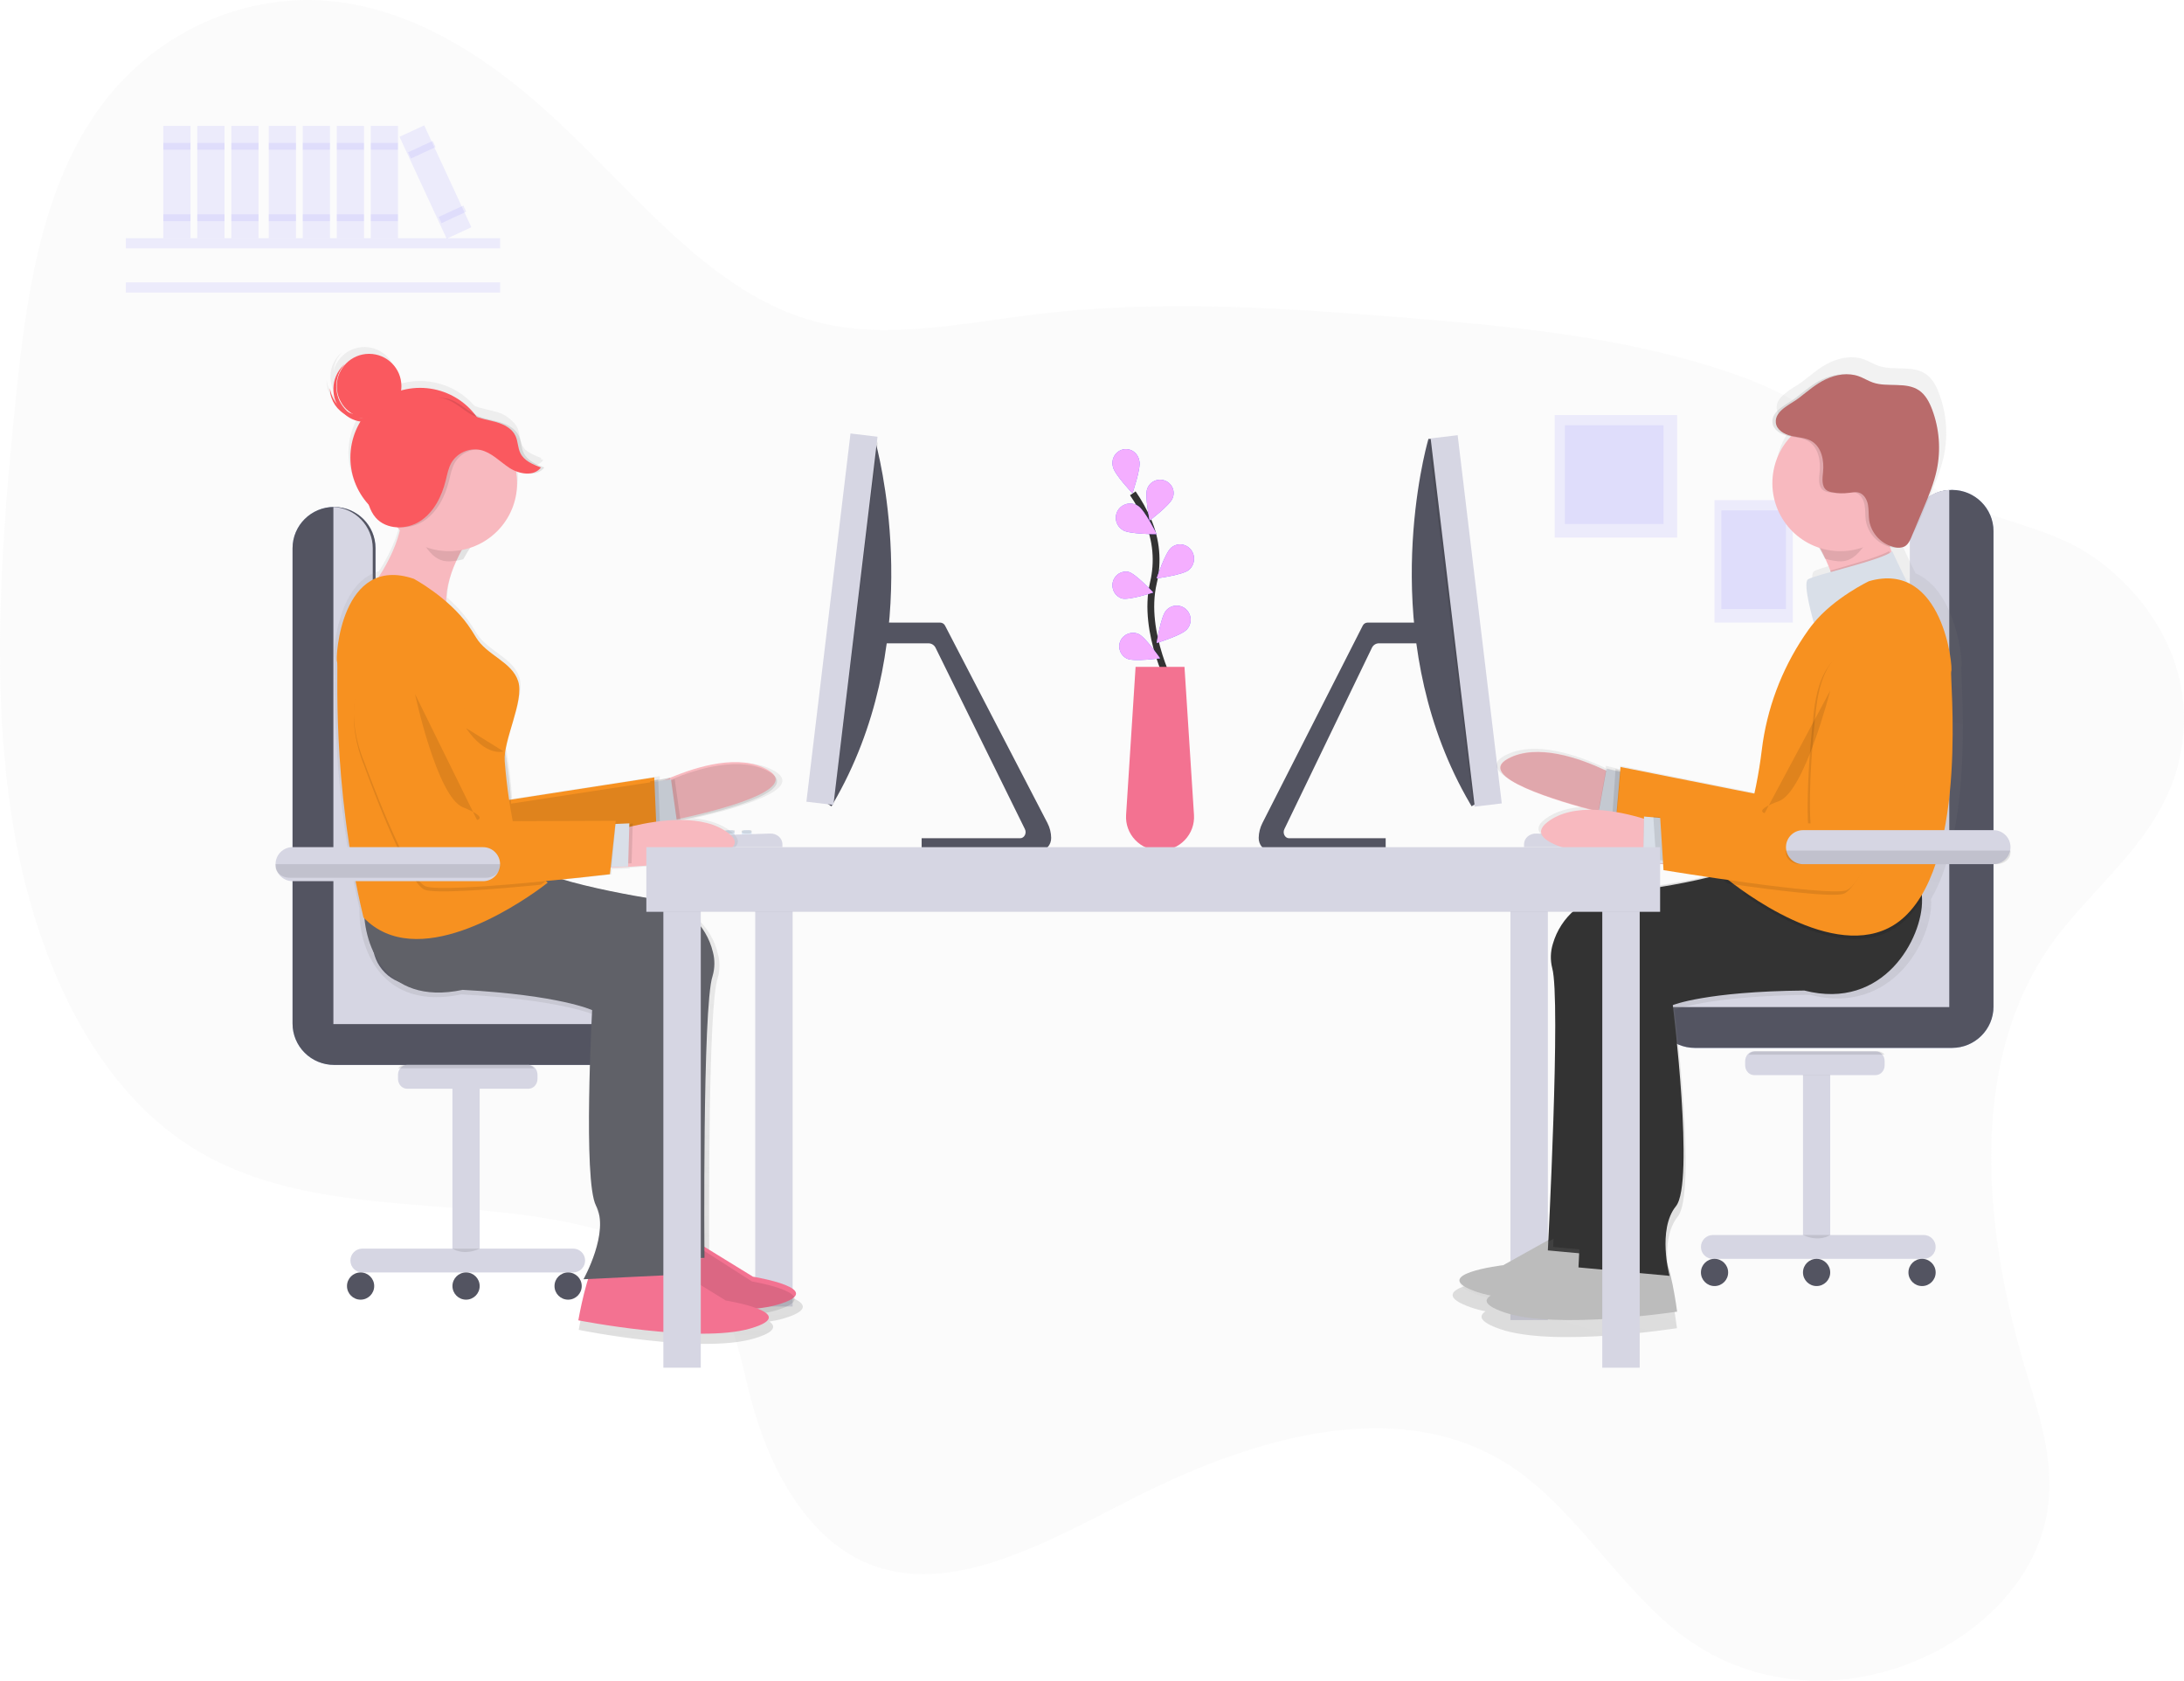 <?xml version="1.0" encoding="UTF-8"?>
<svg width="642px" height="494px" viewBox="0 0 642 494" version="1.1" xmlns="http://www.w3.org/2000/svg" xmlns:xlink="http://www.w3.org/1999/xlink">
    <!-- Generator: Sketch 52.5 (67469) - http://www.bohemiancoding.com/sketch -->
    <title>undraw_co-working_825n</title>
    <desc>Created with Sketch.</desc>
    <defs>
        <linearGradient x1="45.734%" y1="101.416%" x2="63.434%" y2="-1.025%" id="linearGradient-1">
            <stop stop-color="#808080" stop-opacity="0.25" offset="0%"></stop>
            <stop stop-color="#808080" stop-opacity="0.12" offset="54%"></stop>
            <stop stop-color="#808080" stop-opacity="0.1" offset="100%"></stop>
        </linearGradient>
        <linearGradient x1="50.006%" y1="99.993%" x2="50.006%" y2="0.023%" id="linearGradient-2">
            <stop stop-color="#808080" stop-opacity="0.25" offset="0%"></stop>
            <stop stop-color="#808080" stop-opacity="0.12" offset="54%"></stop>
            <stop stop-color="#808080" stop-opacity="0.1" offset="100%"></stop>
        </linearGradient>
    </defs>
    <g id="Welcome" stroke="none" stroke-width="1" fill="none" fill-rule="evenodd">
        <g id="3" transform="translate(-648, -244)">
            <g id="HEADER" transform="translate(-5, 0)">
                <g id="HERO" transform="translate(0, 244)">
                    <g id="undraw_co-working_825n" transform="translate(653, 0)">
                        <path d="M601.548,279.649 C577.893,315.222 583.88,364.667 595.791,403.831 C599.801,416.942 604.333,430.796 601.64,445.287 C598.346,463.007 584.917,476.656 571.15,484.296 C546.063,498.231 516.943,497.086 495.339,481.324 C476.668,467.698 463.978,444.451 444.923,431.495 C413.076,409.891 370.55,421.449 333.827,440.018 C307.846,453.139 279.321,469.875 254.698,459.376 C237.373,451.988 226.144,432.091 220.564,410.607 C217.872,400.235 216.107,388.934 210.367,380.933 C206.929,376.179 202.346,372.915 197.597,370.263 C154.223,345.784 96.996,363.877 55.031,336.351 C26.712,317.794 9.863,280.485 3.573,240.88 C-2.718,201.274 0.382,159.149 4.587,117.694 C7.572,88.237 11.851,56.725 28.288,33.111 C45.675,8.133 73.879,-2.503 98.754,0.493 C123.63,3.488 145.503,18.322 164.541,36.232 C188.333,58.569 210.012,86.897 240.221,94.652 C260.793,99.95 282.965,94.979 304.586,92.361 C340.736,88.037 376.559,90.442 412.142,93.3 C446.212,96.038 480.501,99.251 512.497,110.924 C535.138,119.183 552.795,135.632 574.021,146.571 C587.856,153.702 603.267,154.951 616.232,164.327 C632.204,175.867 646.321,196.795 640.769,222.655 C635.493,247.277 614.101,260.748 601.548,279.649 Z" id="Shape" fill="#DADADA" fill-rule="nonzero" opacity="0.1"></path>
                        <polygon id="Rectangle-path" fill="#6C63FF" fill-rule="nonzero" opacity="0.1" points="504 147 527 147 527 183 504 183"></polygon>
                        <polygon id="Rectangle-path" fill="#6C63FF" fill-rule="nonzero" opacity="0.1" points="506 150 525 150 525 179 506 179"></polygon>
                        <polygon id="Rectangle-path" fill="#6C63FF" fill-rule="nonzero" opacity="0.1" points="457 122 493 122 493 158 457 158"></polygon>
                        <polygon id="Rectangle-path" fill="#6C63FF" fill-rule="nonzero" opacity="0.1" points="460 125 489 125 489 154 460 154"></polygon>
                        <polygon id="Rectangle-path" fill="#6C63FF" fill-rule="nonzero" opacity="0.1" points="37 70 147 70 147 73 37 73"></polygon>
                        <polygon id="Rectangle-path" fill="#6C63FF" fill-rule="nonzero" opacity="0.1" points="37 83 147 83 147 86 37 86"></polygon>
                        <polygon id="Rectangle-path" fill="#D6D6E3" fill-rule="nonzero" points="222 259 233 259 233 384 222 384"></polygon>
                        <path d="M561.613,271.588 L561.613,156.132 C561.616,149.431 567.08,144 573.818,144 C580.547,144.013 585.997,149.44 586,156.132 L586,295.863 C586,302.566 580.536,308 573.795,308 L498.205,308 C491.464,308 486,302.566 486,295.863 C486,289.159 491.464,283.725 498.205,283.725 L549.408,283.725 C556.149,283.725 561.613,278.291 561.613,271.588 Z" id="Shape" fill="#AEBEE1" fill-rule="nonzero"></path>
                        <path d="M561.613,271.588 L561.613,156.132 C561.616,149.431 567.08,144 573.818,144 C580.547,144.013 585.997,149.44 586,156.132 L586,295.863 C586,302.566 580.536,308 573.795,308 L498.205,308 C491.464,308 486,302.566 486,295.863 C486,289.159 491.464,283.725 498.205,283.725 L549.408,283.725 C556.149,283.725 561.613,278.291 561.613,271.588 Z" id="Shape" fill="#535461" fill-rule="nonzero"></path>
                        <path d="M486,296 C486.347,289.525 491.687,284.454 498.158,284.454 L549.235,284.454 C555.959,284.454 561.41,278.991 561.41,272.253 L561.41,156.195 C561.405,149.681 566.507,144.313 573,144 L573,296 L486,296 Z" id="Shape" fill="#D6D6E3" fill-rule="nonzero"></path>
                        <path d="M110.383,276.567 L110.383,161.135 C110.383,154.444 104.935,149.016 98.206,149 C91.465,149 86,154.433 86,161.135 L86,300.837 C85.992,304.06 87.275,307.154 89.565,309.436 C91.855,311.718 94.964,313 98.206,313 L173.794,313 C180.535,313 186,307.567 186,300.865 C186,294.163 180.535,288.73 173.794,288.73 L122.594,288.73 C119.351,288.732 116.24,287.45 113.949,285.168 C111.658,282.886 110.375,279.791 110.383,276.567 Z" id="Shape" fill="#AEBEE1" fill-rule="nonzero"></path>
                        <path d="M110.383,276.567 L110.383,161.135 C110.383,154.444 104.935,149.016 98.206,149 C91.465,149 86,154.433 86,161.135 L86,300.837 C85.992,304.06 87.275,307.154 89.565,309.436 C91.855,311.718 94.964,313 98.206,313 L173.794,313 C180.535,313 186,307.567 186,300.865 C186,294.163 180.535,288.73 173.794,288.73 L122.594,288.73 C119.351,288.732 116.24,287.45 113.949,285.168 C111.658,282.886 110.375,279.791 110.383,276.567 Z" id="Shape" fill="#535461" fill-rule="nonzero"></path>
                        <path d="M185,301 C184.653,294.525 179.312,289.453 172.84,289.453 L121.759,289.453 C118.528,289.455 115.429,288.17 113.144,285.881 C110.859,283.593 109.576,280.488 109.576,277.251 L109.576,161.184 C109.574,154.681 104.483,149.321 98,149 L98,301 L185,301 Z" id="Shape" fill="#D6D6E3" fill-rule="nonzero"></path>
                        <polygon id="Rectangle-path" fill="#D6D6E3" fill-rule="nonzero" points="444 259 455 259 455 388 444 388"></polygon>
                        <polygon id="Rectangle-path" fill="#000000" fill-rule="nonzero" opacity="0.1" points="222 259 233 259 233 268 222 268"></polygon>
                        <polygon id="Rectangle-path" fill="#000000" fill-rule="nonzero" opacity="0.1" points="444 259 455 259 455 268 444 268"></polygon>
                        <path d="M262,183 C261.842,184.973 261.641,186.973 261.399,189 L260,189 L260,183 L262,183 Z" id="Shape" fill="#000000" fill-rule="nonzero" opacity="0.1"></path>
                        <path d="M308.999,246.254 C309.034,248.312 307.546,250 305.704,250 L270.92,250 L270.92,246.381 L299.863,246.381 C301.113,246.381 301.892,244.873 301.264,243.667 L275.018,190.4 C274.639,189.617 273.854,189.112 272.984,189.089 L260,189.089 L260,183 L276.395,183 C277.004,183.015 277.554,183.369 277.819,183.916 L307.907,241.91 C308.6,243.255 308.974,244.741 308.999,246.254 Z" id="Shape" fill="#535461" fill-rule="nonzero"></path>
                        <path d="M244.87,236.206 L244.399,237 L240,234.052 L253.611,129 L257.115,129 C257.115,129 257.258,129.484 257.494,130.405 C259.839,139.484 271.362,190.902 244.87,236.206 Z" id="Shape" fill="#535461" fill-rule="nonzero"></path>
                        <path d="M258,130.405 L245.012,236.206 L244.528,237 L240,234.052 L254.009,129 L257.616,129 C257.616,129 257.758,129.501 258,130.405 Z" id="Shape" fill="#000000" fill-rule="nonzero" opacity="0.1"></path>
                        <polygon id="Rectangle-path" fill="#D6D6E3" fill-rule="nonzero" transform="translate(247.5, 182) rotate(-83.17) translate(-247.5, -182) " points="193 178 302 178 302 186 193 186"></polygon>
                        <path d="M207,244.997 C206.997,245.55 206.615,245.997 206.143,246 L204.86,246 C204.387,246 204.003,245.551 204.003,244.997 C203.999,244.958 203.999,244.919 204.003,244.88 C204.056,244.379 204.419,244.002 204.85,244 L206.133,244 C206.525,244.005 206.864,244.318 206.96,244.762 C206.982,244.838 206.995,244.917 207,244.997 Z" id="Shape" fill="#E3EDF9" fill-rule="nonzero"></path>
                        <path d="M212,244.997 C211.997,245.55 211.615,245.997 211.142,246 L209.858,246 C209.384,246 209,245.551 209,244.997 C209,244.904 209.012,244.811 209.035,244.721 C209.073,244.559 209.148,244.411 209.251,244.293 C209.409,244.104 209.627,243.999 209.853,244 L211.137,244 C211.475,243.998 211.783,244.227 211.925,244.587 C211.974,244.716 211.999,244.856 212,244.997 Z" id="Shape" fill="#E3EDF9" fill-rule="nonzero"></path>
                        <path d="M216,245 C215.997,245.551 215.615,245.997 215.142,246 L213.858,246 C213.384,246 213,245.552 213,245 C212.998,244.857 213.024,244.715 213.075,244.585 C213.217,244.233 213.519,244.006 213.853,244 L215.137,244 C215.365,243.998 215.584,244.103 215.745,244.291 C215.906,244.479 215.996,244.734 215.995,245 L216,245 Z" id="Shape" fill="#E3EDF9" fill-rule="nonzero"></path>
                        <path d="M221,244.997 C220.997,245.55 220.615,245.997 220.142,246 L218.857,246 C218.538,246 218.245,245.792 218.097,245.46 C217.949,245.129 217.972,244.729 218.155,244.422 L218.255,244.293 C218.414,244.104 218.631,243.999 218.857,244 L220.142,244 C220.378,244.003 220.603,244.12 220.764,244.323 C220.915,244.503 221,244.745 221,244.997 Z" id="Shape" fill="#E3EDF9" fill-rule="nonzero"></path>
                        <path d="M206.975,245 C206.992,245.063 207.001,245.128 207,245.193 C206.997,245.638 206.615,245.997 206.143,246 L204.86,246 C204.387,246 204.003,245.639 204.003,245.193 C203.999,245.162 203.999,245.13 204.003,245.099 L206.975,245 Z" id="Shape" fill="#000000" fill-rule="nonzero" opacity="0.1"></path>
                        <path d="M211.93,245 C211.975,245.089 211.999,245.185 212,245.282 C211.997,245.677 211.615,245.998 211.142,246 L209.858,246 C209.384,246 209,245.678 209,245.282 C209,245.215 209.012,245.148 209.035,245.084 L211.93,245 Z" id="Shape" fill="#000000" fill-rule="nonzero" opacity="0.1"></path>
                        <path d="M215.87,244 C215.954,244.104 215.999,244.223 216,244.345 C215.997,244.706 215.615,244.998 215.142,245 L213.858,245 C213.384,245 213,244.707 213,244.345 C212.998,244.251 213.024,244.158 213.075,244.073 L215.87,244 Z" id="Shape" fill="#000000" fill-rule="nonzero" opacity="0.1"></path>
                        <path d="M221,244.404 C220.997,244.732 220.615,244.998 220.142,245 L218.857,245 C218.538,245 218.245,244.876 218.097,244.679 C217.949,244.482 217.972,244.245 218.155,244.063 L220.764,244 C220.916,244.108 221.001,244.253 221,244.404 Z" id="Shape" fill="#000000" fill-rule="nonzero" opacity="0.1"></path>
                        <path d="M229.994,249 L201,249 L201,247.796 C200.999,246.684 201.964,245.773 203.181,245.735 L226.435,245.002 C227.369,244.973 228.275,245.291 228.947,245.883 C229.619,246.475 229.999,247.291 230,248.144 L229.994,249 Z" id="Shape" fill="#D6D6E3" fill-rule="nonzero"></path>
                        <path d="M370.001,246.254 C369.966,248.312 371.424,250 373.229,250 L407.328,250 L407.328,246.381 L378.935,246.381 C377.711,246.381 376.948,244.873 377.563,243.667 L403.28,190.4 C403.65,189.617 404.42,189.112 405.273,189.089 L418,189.089 L418,183 L401.947,183 C401.36,183.023 400.832,183.373 400.575,183.91 L371.094,241.904 C370.406,243.249 370.032,244.737 370.001,246.254 Z" id="Shape" fill="#535461" fill-rule="nonzero"></path>
                        <path d="M432.133,236.206 L432.603,237 L437,234.052 L423.397,129 L419.895,129 C419.895,129 419.752,129.484 419.517,130.405 C417.166,139.484 405.627,190.902 432.133,236.206 Z" id="Shape" fill="#535461" fill-rule="nonzero"></path>
                        <path d="M420,130.405 L432.988,236.206 L433.472,237 L438,234.052 L423.997,129 L420.39,129 C420.39,129 420.242,129.501 420,130.405 Z" id="Shape" fill="#000000" fill-rule="nonzero" opacity="0.1"></path>
                        <polygon id="Rectangle-path" fill="#D6D6E3" fill-rule="nonzero" transform="translate(431, 182.5) rotate(-6.83) translate(-431, -182.5) " points="427 128 435 128 435 237 427 237"></polygon>
                        <path d="M470,244.997 C470.003,245.55 470.385,245.997 470.857,246 L472.14,246 C472.613,246 472.997,245.551 472.997,244.997 C473.001,244.958 473.001,244.919 472.997,244.88 C472.944,244.379 472.581,244.002 472.15,244 L470.867,244 C470.475,244.005 470.136,244.318 470.04,244.762 C470.018,244.838 470.005,244.917 470,244.997 Z" id="Shape" fill="#E3EDF9" fill-rule="nonzero"></path>
                        <path d="M465.002,244.997 C465.004,245.55 465.387,245.997 465.859,246 L467.143,246 C467.37,246 467.588,245.894 467.749,245.706 C467.91,245.518 468,245.263 468,244.997 C468,244.904 467.988,244.811 467.965,244.721 C467.927,244.559 467.853,244.411 467.749,244.293 C467.591,244.104 467.374,243.999 467.148,244 L465.839,244 C465.501,243.998 465.193,244.227 465.052,244.587 C465.011,244.718 464.994,244.858 465.002,244.997 Z" id="Shape" fill="#E3EDF9" fill-rule="nonzero"></path>
                        <path d="M461,245 C461.003,245.551 461.385,245.997 461.858,246 L463.142,246 C463.616,246 464,245.552 464,245 C464.002,244.857 463.976,244.715 463.925,244.585 C463.783,244.233 463.481,244.006 463.147,244 L461.863,244 C461.635,243.998 461.416,244.103 461.255,244.291 C461.094,244.479 461.004,244.734 461.005,245 L461,245 Z" id="Shape" fill="#E3EDF9" fill-rule="nonzero"></path>
                        <path d="M457,244.997 C457.003,245.55 457.385,245.997 457.858,246 L459.143,246 C459.462,246 459.755,245.792 459.903,245.46 C460.051,245.129 460.028,244.729 459.845,244.422 L459.745,244.293 C459.586,244.104 459.369,243.999 459.143,244 L457.858,244 C457.622,244.003 457.397,244.12 457.236,244.323 C457.085,244.503 457,244.745 457,244.997 Z" id="Shape" fill="#E3EDF9" fill-rule="nonzero"></path>
                        <path d="M470.025,245 C470.008,245.063 469.999,245.128 470,245.193 C470.003,245.638 470.385,245.997 470.857,246 L472.14,246 C472.613,246 472.997,245.639 472.997,245.193 C473.001,245.162 473.001,245.13 472.997,245.099 L470.025,245 Z" id="Shape" fill="#000000" fill-rule="nonzero" opacity="0.1"></path>
                        <path d="M465.07,245 C465.025,245.089 465.001,245.185 465,245.282 C465.003,245.677 465.385,245.998 465.858,246 L467.142,246 C467.616,246 468,245.678 468,245.282 C468,245.215 467.988,245.148 467.965,245.084 L465.07,245 Z" id="Shape" fill="#000000" fill-rule="nonzero" opacity="0.1"></path>
                        <path d="M461.13,244 C461.046,244.104 461.001,244.223 461,244.345 C461.003,244.706 461.385,244.998 461.858,245 L463.142,245 C463.616,245 464,244.707 464,244.345 C464.002,244.251 463.976,244.158 463.925,244.073 L461.13,244 Z" id="Shape" fill="#000000" fill-rule="nonzero" opacity="0.1"></path>
                        <path d="M457,244.404 C457.003,244.732 457.385,244.998 457.858,245 L459.143,245 C459.462,245 459.755,244.876 459.903,244.679 C460.051,244.482 460.028,244.245 459.845,244.063 L457.236,244 C457.084,244.108 456.999,244.253 457,244.404 Z" id="Shape" fill="#000000" fill-rule="nonzero" opacity="0.1"></path>
                        <path d="M448.006,249 L477,249 L477,247.796 C477.001,246.684 476.036,245.773 474.819,245.735 L451.565,245.002 C450.631,244.973 449.725,245.291 449.053,245.883 C448.381,246.475 448.001,247.291 448,248.144 L448.006,249 Z" id="Shape" fill="#D6D6E3" fill-rule="nonzero"></path>
                        <path d="M567.616,264.279 C580.835,241.854 576.045,196.621 576.578,195.755 C577.053,194.993 575.231,173.692 563.083,168.488 C560.888,164.138 558.728,159.239 558.728,159.239 C558.515,159.438 558.281,159.613 558.029,159.76 C557.933,159.5 557.84,159.237 557.748,158.969 C557.593,158.516 557.45,158.052 557.307,157.588 C557.647,157.697 557.993,157.785 558.344,157.852 C559.27,158.078 560.245,157.991 561.117,157.605 C561.415,157.446 561.684,157.239 561.914,156.992 C562.871,156.356 563.398,155.21 563.845,154.127 L567.381,145.656 C568.974,141.834 570.578,137.989 571.426,133.937 C572.688,127.84 572.199,121.51 570.016,115.678 C569.18,113.455 568.022,111.231 566.057,109.902 C562.12,107.231 556.642,109.077 552.144,107.512 C550.665,106.996 549.33,106.125 547.852,105.598 C544.66,104.452 541.056,105.065 537.984,106.492 C534.913,107.919 532.426,110.188 529.739,112.223 C528.415,113.237 526.301,114.286 524.742,115.661 C523.229,116.842 522.066,118.269 522.289,120.149 C522.542,122.298 524.805,123.587 526.914,124.091 C527.263,124.172 527.624,124.235 527.98,124.298 C522.888,129.456 520.877,136.907 522.681,143.927 C524.485,150.946 529.84,156.504 536.787,158.568 C537.862,160.587 538.793,162.681 539.572,164.832 C539.675,165.126 539.776,165.422 539.875,165.72 C536.403,166.706 533.687,167.525 533.142,167.978 C531.498,169.342 534.942,181.285 534.942,181.285 C534.065,182.397 533.171,183.663 532.266,185.022 C525.4,195.451 521.053,207.335 519.568,219.733 C518.994,224.266 518.25,228.902 517.304,233.31 L476.236,225.074 L476.15,226.089 L475.17,225.848 L472.087,225.086 L471.966,225.779 L471.497,225.556 C463.858,221.974 450.988,217.401 442.272,222.117 C433.075,227.069 452.925,233.648 465.663,237.149 C461.44,237.355 457.4,238.37 454.203,240.742 C444.966,247.665 471.09,251.27 483.427,252.548 L483.925,252.599 L483.925,252.863 L488.2,253.259 L489.203,253.35 L489.3,254.875 C489.3,254.875 495.42,255.878 503.597,257.092 C494.263,259.425 482.728,261.041 474.717,261.987 C466.225,262.984 458.993,268.898 456.713,277.145 C455.975,279.509 455.904,282.032 456.506,284.434 C458.89,292.761 455.979,354.018 455.32,367.21 L440.221,375.904 C440.221,375.904 416.727,378.769 432.376,384.277 C433.786,384.758 435.228,385.141 436.691,385.423 C434.628,386.753 434.806,388.489 440.886,390.621 C456.546,396.111 492.951,390.38 492.951,390.38 C492.951,390.38 492.154,383.927 490.859,378.563 L491.26,378.598 C491.26,378.598 487.501,364.609 493.203,357.554 C498.904,350.499 492.246,296.807 492.246,296.807 C492.246,296.807 502.228,292.675 532.065,292.406 C556.132,298.584 567.862,276.468 567.696,265.035 C567.644,264.777 567.633,264.514 567.616,264.279 Z" id="Shape" fill="url(#linearGradient-1)" fill-rule="nonzero"></path>
                        <path d="M478,229.64 L475.444,240 C475.444,240 473.147,239.482 469.701,238.596 C458.031,235.568 433.415,228.299 443.282,222.964 C451.788,218.36 464.314,222.837 471.751,226.331 C474.474,227.614 476.518,228.765 477.431,229.306 C477.816,229.525 478,229.64 478,229.64 Z" id="Shape" fill="#F8B9BF" fill-rule="nonzero"></path>
                        <path d="M477.822,231.884 L475.926,239 C475.926,239 473.556,238.507 470,237.664 L472.139,226 C474.948,227.221 477.058,228.315 478,228.83 L477.822,231.884 Z" id="Shape" fill="#000000" fill-rule="nonzero" opacity="0.1"></path>
                        <polygon id="Shape" fill="#D9DFE8" fill-rule="nonzero" points="477.205 240 470 238.336 472.239 226 478 227.328"></polygon>
                        <polygon id="Shape" fill="#000000" fill-rule="nonzero" opacity="0.1" points="476.389 240 474 239.247 474.9 226 477 226.662"></polygon>
                        <path d="M546.122,186.329 C546.122,186.329 532.416,178.453 526.324,201.047 C520.233,223.64 519.658,234.048 519.658,234.048 L476.373,225.44 L475,241.164 C475,241.164 521.278,256.024 527.1,254.944 C532.921,253.864 551.811,222.365 551.811,222.365 C551.811,222.365 568.982,197.954 546.122,186.329 Z" id="Shape" fill="#F79120" fill-rule="nonzero"></path>
                        <g id="Group" opacity="0.1" transform="translate(441, 186)" fill-rule="nonzero">
                            <path d="M37.021,43.605 L34.469,53.849 C34.469,53.849 32.175,53.337 28.734,52.46 C17.08,49.467 -7.502,42.279 2.351,37.003 C10.845,32.45 23.354,36.878 30.781,40.333 C33.5,41.602 35.542,42.74 36.454,43.275 C36.838,43.491 37.021,43.605 37.021,43.605 Z" id="Shape" fill="#000000"></path>
                            <path d="M36.304,46.496 L34.469,53.894 C34.469,53.894 32.175,53.382 28.734,52.506 L30.804,40.378 C33.523,41.647 35.565,42.785 36.476,43.32 L36.304,46.496 Z" id="Shape" fill="#000000"></path>
                            <polygon id="Shape" fill="#000000" points="36.31 54.594 29.187 52.847 31.401 39.894 37.096 41.289"></polygon>
                            <polygon id="Shape" fill="#000000" points="36.31 54.594 33.236 53.843 34.395 40.628 37.096 41.289"></polygon>
                            <path d="M105.042,1.514 C105.042,1.514 91.363,-6.328 85.284,16.168 C79.204,38.665 78.631,49.028 78.631,49.028 L35.433,40.458 L34.062,56.114 C34.062,56.114 80.248,70.911 86.058,69.835 C91.868,68.759 110.72,37.396 110.72,37.396 C110.72,37.396 127.857,13.089 105.042,1.514 Z" id="Shape" fill="#F79120"></path>
                        </g>
                        <path d="M459.582,362.003 L441.895,371.862 C441.895,371.862 418.979,374.579 434.245,379.757 C449.511,384.934 485,379.528 485,379.528 C485,379.528 483.027,364.096 480.278,361.942 C477.528,359.787 459.582,362.003 459.582,362.003 Z" id="Shape" fill="#BCBCBC" fill-rule="nonzero"></path>
                        <path d="M526.765,249.263 C526.765,249.263 517.997,253.857 502.421,257.826 C493.292,260.123 481.865,261.754 473.968,262.684 C465.701,263.586 458.794,269.399 456.479,277.404 C455.757,279.714 455.688,282.178 456.278,284.525 C458.874,293.617 455,367.519 455,367.519 L481.762,370 C481.762,370 478.112,356.383 483.653,349.52 C489.195,342.657 482.725,290.418 482.725,290.418 C482.725,290.418 492.421,286.398 521.395,286.133 C548.238,293.025 559.298,263.58 555.155,255.327 C551.011,247.075 526.765,249.263 526.765,249.263 Z" id="Shape" fill="#333333" fill-rule="nonzero"></path>
                        <g id="Group" opacity="0.1" transform="translate(429, 248)" fill-rule="nonzero">
                            <path d="M30.645,114.384 L13.015,124.515 C13.015,124.515 -9.827,127.306 5.389,132.626 C20.606,137.946 55.98,132.392 55.98,132.392 C55.98,132.392 54.014,116.535 51.273,114.321 C48.533,112.107 30.645,114.384 30.645,114.384 Z" id="Shape" fill="#BCBCBC"></path>
                            <path d="M99.359,0.721 C99.359,0.721 90.587,5.297 75.003,9.25 C65.87,11.538 54.438,13.162 46.537,14.089 C38.266,14.987 31.356,20.777 29.039,28.75 C28.318,31.051 28.248,33.506 28.839,35.844 C31.436,44.899 27.56,118.508 27.56,118.508 L54.335,120.979 C54.335,120.979 50.683,107.417 56.227,100.581 C61.771,93.745 55.298,41.713 55.298,41.713 C55.298,41.713 64.999,37.708 93.987,37.445 C120.841,44.31 131.907,14.982 127.762,6.761 C123.616,-1.459 99.359,0.721 99.359,0.721 Z" id="Shape" fill="#333333"></path>
                        </g>
                        <path d="M467.58,368.003 L449.891,377.857 C449.891,377.857 426.985,380.551 442.24,385.748 C457.496,390.945 493,385.52 493,385.52 C493,385.52 491.027,370.095 488.277,367.941 C485.528,365.788 467.58,368.003 467.58,368.003 Z" id="Shape" fill="#BCBCBC" fill-rule="nonzero"></path>
                        <path d="M530.407,291.14 C501.428,291.404 491.73,295.424 491.73,295.424 C491.73,295.424 498.201,347.682 492.658,354.522 C487.116,361.361 490.767,375 490.767,375 L464,372.519 C464,372.519 464.046,371.646 464.12,370.084 C464.762,357.244 467.588,297.635 465.267,289.532 C464.681,287.193 464.75,284.737 465.467,282.434 C467.772,274.419 474.679,268.592 482.955,267.682 C490.847,266.757 502.276,265.149 511.406,262.823 L511.853,262.709 C527.157,258.769 535.754,254.261 535.754,254.261 C535.754,254.261 560.005,252.079 564.149,260.331 C564.733,261.64 565.023,263.061 564.997,264.495 C565.204,275.629 553.798,297.153 530.407,291.14 Z" id="Shape" fill="#333333" fill-rule="nonzero"></path>
                        <path d="M490,243.074 L489.022,254 C489.022,254 486.672,253.829 483.178,253.451 C471.243,252.169 445.928,248.566 454.877,241.638 C462.574,235.685 475.567,238.284 483.407,240.693 C486.266,241.579 488.462,242.436 489.44,242.843 C489.8,242.985 490,243.074 490,243.074 Z" id="Shape" fill="#F8B9BF" fill-rule="nonzero"></path>
                        <path d="M562,174.309 C562,174.309 558.369,177.192 553.931,180.358 C549.064,181.476 543.414,182.4 539.342,183 C540.798,178.293 539.922,172.997 538.28,168.354 C536.494,163.503 534.043,158.931 531,154.773 L555.549,147 C553.624,151.949 554.494,157.592 556.129,162.499 C557.574,166.677 559.547,170.647 562,174.309 Z" id="Shape" fill="#F8B9BF" fill-rule="nonzero"></path>
                        <path d="M490,246.335 L489.248,254 C489.248,254 486.735,253.833 483,253.464 L483.245,241 C486.301,241.865 488.649,242.701 489.694,243.099 L490,246.335 Z" id="Shape" fill="#000000" fill-rule="nonzero" opacity="0.1"></path>
                        <polygon id="Shape" fill="#D9DFE8" fill-rule="nonzero" points="491 254 483 253.319 483.264 240 489.662 240.542"></polygon>
                        <path d="M561,173.533 C561,173.533 557.479,176.342 553.176,179.426 C548.457,180.515 542.978,181.415 539.029,182 C540.441,177.414 539.592,172.255 538,167.732 C543.816,166.013 552.135,163.788 555.313,162 C556.71,166.08 558.621,169.957 561,173.533 Z" id="Shape" fill="#000000" fill-rule="nonzero" opacity="0.1"></path>
                        <path d="M556.247,162 C556.247,162 560.302,171.04 562.856,175.124 C565.41,179.208 533.179,183 533.179,183 C533.179,183 529.835,171.62 531.432,170.314 C533.03,169.009 553.55,164.644 556.247,162 Z" id="Shape" fill="#D9DFE8" fill-rule="nonzero"></path>
                        <path d="M564.999,264.194 C563.646,266.522 561.961,268.651 559.994,270.516 C545.79,283.684 522.507,269.958 512,262.454 C527.255,258.63 535.826,254.254 535.826,254.254 C535.826,254.254 560,252.135 564.131,260.146 C564.722,261.417 565.018,262.799 564.999,264.194 Z" id="Shape" fill="#000000" fill-rule="nonzero" opacity="0.1"></path>
                        <path d="M559.898,269.427 C543.601,284.654 515.492,264.491 507.915,258.551 C506.686,257.587 506,256.991 506,256.991 C508.993,254.234 511.623,248.39 513.705,241.242 C515.645,234.402 517.047,227.426 517.897,220.375 C519.348,208.454 523.597,197.027 530.308,186.999 C531.19,185.694 532.038,184.474 532.92,183.407 C539.074,175.709 549.414,170.818 549.414,170.818 C571.236,164.543 574.172,196.388 573.589,197.307 C573.007,198.226 578.843,251.72 559.898,269.427 Z" id="Shape" fill="#F79120" fill-rule="nonzero"></path>
                        <path d="M561.397,226.61 C561.397,226.61 547.519,260.745 541.969,262.693 C538.792,263.802 521.823,261.699 507.894,259.693 C506.679,258.716 506,258.113 506,258.113 C508.96,255.32 511.561,249.401 513.62,242.16 L531.559,243.022 C531.559,243.022 530.561,232.598 533.196,209.221 C535.832,185.843 550.439,191.636 550.439,191.636 C574.607,199.79 561.397,226.61 561.397,226.61 Z" id="Shape" fill="#000000" fill-rule="nonzero" opacity="0.1"></path>
                        <polygon id="Shape" fill="#000000" fill-rule="nonzero" opacity="0.1" points="490 253 486.839 252.721 486 240 488.776 240.241"></polygon>
                        <path d="M551.299,190.635 C551.299,190.635 536.539,184.847 533.877,208.221 C531.214,231.594 532.223,242.025 532.223,242.025 L488,239.916 L488.997,255.755 C488.997,255.755 537.127,263.634 542.735,261.692 C548.343,259.749 562.365,225.606 562.365,225.606 C562.365,225.606 575.696,198.784 551.299,190.635 Z" id="Shape" fill="#F79120" fill-rule="nonzero"></path>
                        <path d="M551.741,155.934 C551.106,152.337 554.707,152.384 556,149 L532,156.815 C533.666,159.148 535.153,161.615 536.446,164.193 C537.691,164.578 538.97,164.836 540.263,164.962 C545.985,165.53 547.771,159.655 551.741,155.934 Z" id="Shape" fill="#000000" fill-rule="nonzero" opacity="0.1"></path>
                        <circle id="Oval" fill="#F8B9BF" fill-rule="nonzero" transform="translate(541, 142) rotate(-84.72) translate(-541, -142) " cx="541" cy="142" r="20"></circle>
                        <path d="M521.027,124.294 C521.274,126.381 523.481,127.654 525.533,128.124 C527.585,128.594 529.809,128.617 531.608,129.712 C534.481,131.478 535.257,135.4 534.895,138.772 C534.694,140.675 534.407,143.009 535.97,144.115 C536.461,144.415 537.009,144.611 537.579,144.689 C539.21,145.018 540.884,145.076 542.533,144.861 C543.499,144.735 544.493,144.517 545.407,144.786 C546.913,145.222 547.804,146.805 548.097,148.335 C548.39,149.866 548.229,151.46 548.465,153.003 C549.137,156.956 552.18,160.088 556.12,160.881 C557.023,161.1 557.972,161.015 558.821,160.64 C559.913,160.067 560.471,158.845 560.942,157.704 L564.39,149.471 C565.942,145.761 567.506,142.017 568.333,138.084 C569.562,132.159 569.086,126.009 566.96,120.343 C566.143,118.187 565.017,116.026 563.103,114.73 C559.27,112.133 553.907,113.927 549.551,112.436 C548.108,111.938 546.809,111.089 545.373,110.579 C542.263,109.472 538.752,110.057 535.757,111.45 C532.763,112.844 530.343,115.04 527.711,117.041 C525.429,118.812 520.596,120.687 521.027,124.294 Z" id="Shape" fill="#000000" fill-rule="nonzero" opacity="0.1"></path>
                        <path d="M522.026,124.294 C522.273,126.381 524.48,127.654 526.532,128.124 C528.584,128.594 530.808,128.617 532.607,129.712 C535.481,131.478 536.257,135.4 535.895,138.772 C535.694,140.675 535.406,143.009 536.97,144.115 C537.461,144.415 538.008,144.611 538.579,144.689 C540.209,145.018 541.883,145.076 543.533,144.861 C544.499,144.735 545.493,144.517 546.407,144.786 C547.913,145.222 548.803,146.805 549.097,148.335 C549.39,149.866 549.229,151.46 549.464,153.003 C550.137,156.956 553.18,160.088 557.12,160.881 C558.022,161.1 558.972,161.015 559.821,160.64 C560.913,160.067 561.471,158.845 561.942,157.704 L565.39,149.471 C566.942,145.761 568.505,142.017 569.333,138.084 C570.562,132.159 570.086,126.009 567.959,120.343 C567.143,118.187 566.017,116.026 564.103,114.73 C560.269,112.133 554.907,113.927 550.551,112.436 C549.108,111.938 547.809,111.089 546.372,110.579 C543.263,109.472 539.751,110.057 536.757,111.45 C533.763,112.844 531.343,115.04 528.711,117.041 C526.435,118.812 521.601,120.687 522.026,124.294 Z" id="Shape" fill="#B96B6B" fill-rule="nonzero"></path>
                        <path d="M538,203 C538,203 530.447,232.719 522.928,235.47 C515.41,238.221 518.731,239 518.731,239" id="Shape" fill="#000000" fill-rule="nonzero" opacity="0.1"></path>
                        <polygon id="Rectangle-path" fill="#D6D6E3" fill-rule="nonzero" points="530 312 538 312 538 366 530 366"></polygon>
                        <polygon id="Rectangle-path" fill="#000000" fill-rule="nonzero" opacity="0.1" points="530 312 538 312 538 316 530 316"></polygon>
                        <path d="M513,311.885 L513,313.115 C513,313.88 513.279,314.614 513.776,315.155 C514.273,315.696 514.947,316 515.65,316 L551.35,316 C552.053,316 552.727,315.696 553.224,315.155 C553.721,314.614 554,313.88 554,313.115 L554,311.885 C554,310.292 552.814,309 551.35,309 L515.65,309 C514.947,309 514.273,309.304 513.776,309.845 C513.279,310.386 513,311.12 513,311.885 Z" id="Shape" fill="#D6D6E3" fill-rule="nonzero"></path>
                        <path d="M514,310 L554,310 C553.495,309.366 552.74,308.999 551.943,309 L516.051,309 C515.256,309 514.504,309.367 514,310 Z" id="Shape" fill="#000000" fill-rule="nonzero" opacity="0.1"></path>
                        <path d="M503.5,363 L565.5,363 C567.433,363 569,364.567 569,366.5 L569,366.5 C569,368.433 567.433,370 565.5,370 L503.5,370 C501.567,370 500,368.433 500,366.5 L500,366.5 C500,364.567 501.567,363 503.5,363 Z" id="Rectangle-path" fill="#D6D6E3" fill-rule="nonzero"></path>
                        <circle id="Oval" fill="#535461" fill-rule="nonzero" cx="565" cy="374" r="4"></circle>
                        <circle id="Oval" fill="#535461" fill-rule="nonzero" cx="504" cy="374" r="4"></circle>
                        <circle id="Oval" fill="#535461" fill-rule="nonzero" cx="534" cy="374" r="4"></circle>
                        <path d="M530,244 L586,244 C588.761,244 591,246.239 591,249 L591,249 C591,251.761 588.761,254 586,254 L530,254 C527.239,254 525,251.761 525,249 L525,249 C525,246.239 527.239,244 530,244 Z" id="Rectangle-path" fill="#D6D6E3" fill-rule="nonzero"></path>
                        <path d="M538,363 C538,363 534.857,365.25 530,363" id="Shape" fill="#000000" fill-rule="nonzero" opacity="0.1"></path>
                        <path d="M591,250 L591,250.644 C591,252.497 589.121,254 586.804,254 L529.196,254 C526.879,254 525,252.497 525,250.644 L525,250 L591,250 Z" id="Shape" fill="#000000" fill-rule="nonzero" opacity="0.1"></path>
                        <polygon id="Rectangle-path" fill="#D6D6E3" fill-rule="nonzero" points="471 259 482 259 482 402 471 402"></polygon>
                        <polygon id="Rectangle-path" fill="#000000" fill-rule="nonzero" opacity="0.1" points="471 259 482 259 482 268 471 268"></polygon>
                        <polygon id="Rectangle-path" fill="#D6D6E3" fill-rule="nonzero" points="133 315 141 315 141 369 133 369"></polygon>
                        <polygon id="Rectangle-path" fill="#000000" fill-rule="nonzero" opacity="0.1" points="133 315 141 315 141 319 133 319"></polygon>
                        <path d="M158,315.87 L158,317.105 C158,318.704 156.814,320 155.35,320 L119.65,320 C118.947,320 118.273,319.695 117.776,319.152 C117.279,318.609 117,317.873 117,317.105 L117,315.87 C117.012,314.281 118.195,313 119.65,313 L155.35,313 C156.053,313 156.727,313.305 157.224,313.848 C157.721,314.391 158,315.127 158,315.895 L158,315.87 Z" id="Shape" fill="#D6D6E3" fill-rule="nonzero"></path>
                        <path d="M157,314 L117,314 C117.51,313.358 118.264,312.991 119.056,313 L154.944,313 C155.736,312.991 156.49,313.358 157,314 Z" id="Shape" fill="#000000" fill-rule="nonzero" opacity="0.1"></path>
                        <path d="M106.5,367 L168.5,367 C170.433,367 172,368.567 172,370.5 L172,370.5 C172,372.433 170.433,374 168.5,374 L106.5,374 C104.567,374 103,372.433 103,370.5 L103,370.5 C103,368.567 104.567,367 106.5,367 Z" id="Rectangle-path" fill="#D6D6E3" fill-rule="nonzero"></path>
                        <circle id="Oval" fill="#535461" fill-rule="nonzero" cx="106" cy="378" r="4"></circle>
                        <circle id="Oval" fill="#535461" fill-rule="nonzero" cx="167" cy="378" r="4"></circle>
                        <circle id="Oval" fill="#535461" fill-rule="nonzero" cx="137" cy="378" r="4"></circle>
                        <path d="M133,367 C133,367 136.143,369.25 141,367" id="Shape" fill="#000000" fill-rule="nonzero" opacity="0.1"></path>
                        <path d="M345,203 C345,203 335.612,186.056 339.043,171.329 C340.521,165.161 339.945,158.683 337.4,152.868 C336.178,150.117 334.705,147.484 333,145" id="Shape" stroke="#333333" stroke-width="2"></path>
                        <path d="M334.941,135.519 C335.412,137.726 332.895,145 332.895,145 C332.895,145 327.647,139.483 327.171,137.277 C326.738,135.806 327.142,134.21 328.218,133.144 C329.294,132.078 330.861,131.723 332.273,132.224 C333.685,132.725 334.706,133.998 334.914,135.519 L334.941,135.519 Z" id="Shape" fill="#6C63FF" fill-rule="nonzero"></path>
                        <path d="M344.686,146.444 C343.915,148.476 337.944,153 337.944,153 C337.944,153 336.447,145.734 337.223,143.712 C337.676,142.342 338.854,141.325 340.293,141.065 C341.732,140.804 343.2,141.341 344.118,142.464 C345.036,143.586 345.256,145.114 344.691,146.444 L344.686,146.444 Z" id="Shape" fill="#6C63FF" fill-rule="nonzero"></path>
                        <path d="M349.458,167.53 C347.698,169.006 340,170 340,170 C340,170 342.509,162.449 344.269,160.973 C345.406,160.003 346.961,159.736 348.342,160.272 C349.723,160.809 350.719,162.067 350.949,163.567 C351.18,165.068 350.611,166.581 349.458,167.53 Z" id="Shape" fill="#6C63FF" fill-rule="nonzero"></path>
                        <path d="M348.909,184.986 C347.419,186.721 340,189 340,189 C340,189 341.228,181.251 342.719,179.521 C343.668,178.349 345.172,177.793 346.644,178.07 C348.115,178.347 349.322,179.413 349.792,180.852 C350.262,182.291 349.922,183.875 348.904,184.986 L348.909,184.986 Z" id="Shape" fill="#6C63FF" fill-rule="nonzero"></path>
                        <path d="M330.088,155.834 C332.064,157.052 340,157 340,157 C340,157 336.491,149.907 334.515,148.689 C333.237,147.852 331.604,147.772 330.25,148.48 C328.896,149.189 328.035,150.574 328.001,152.098 C327.967,153.622 328.766,155.043 330.088,155.811 L330.088,155.834 Z" id="Shape" fill="#6C63FF" fill-rule="nonzero"></path>
                        <path d="M329.809,175.912 C331.917,176.474 339,174.159 339,174.159 C339,174.159 333.867,168.64 331.759,168.089 C329.692,167.638 327.647,168.94 327.124,171.04 C326.6,173.14 327.785,175.29 329.809,175.912 Z" id="Shape" fill="#6C63FF" fill-rule="nonzero"></path>
                        <path d="M331.396,193.632 C333.432,194.531 341,193.499 341,193.499 C341,193.499 336.735,187.248 334.698,186.349 C332.658,185.449 330.265,186.351 329.353,188.364 C328.441,190.377 329.356,192.738 331.396,193.638 L331.396,193.632 Z" id="Shape" fill="#6C63FF" fill-rule="nonzero"></path>
                        <path d="M334.941,135.519 C335.412,137.726 332.895,145 332.895,145 C332.895,145 327.647,139.483 327.171,137.277 C326.738,135.806 327.142,134.21 328.218,133.144 C329.294,132.078 330.861,131.723 332.273,132.224 C333.685,132.725 334.706,133.998 334.914,135.519 L334.941,135.519 Z" id="Shape" fill="#F4AEFF" fill-rule="nonzero"></path>
                        <path d="M344.686,146.444 C343.915,148.476 337.944,153 337.944,153 C337.944,153 336.447,145.734 337.223,143.712 C337.676,142.342 338.854,141.325 340.293,141.065 C341.732,140.804 343.2,141.341 344.118,142.464 C345.036,143.586 345.256,145.114 344.691,146.444 L344.686,146.444 Z" id="Shape" fill="#F4AEFF" fill-rule="nonzero"></path>
                        <path d="M349.458,167.53 C347.698,169.006 340,170 340,170 C340,170 342.509,162.449 344.269,160.973 C345.406,160.003 346.961,159.736 348.342,160.272 C349.723,160.809 350.719,162.067 350.949,163.567 C351.18,165.068 350.611,166.581 349.458,167.53 Z" id="Shape" fill="#F4AEFF" fill-rule="nonzero"></path>
                        <path d="M348.909,184.986 C347.419,186.721 340,189 340,189 C340,189 341.228,181.251 342.719,179.521 C343.668,178.349 345.172,177.793 346.644,178.07 C348.115,178.347 349.322,179.413 349.792,180.852 C350.262,182.291 349.922,183.875 348.904,184.986 L348.909,184.986 Z" id="Shape" fill="#F4AEFF" fill-rule="nonzero"></path>
                        <path d="M330.088,155.834 C332.064,157.052 340,157 340,157 C340,157 336.491,149.907 334.515,148.689 C333.237,147.852 331.604,147.772 330.25,148.48 C328.896,149.189 328.035,150.574 328.001,152.098 C327.967,153.622 328.766,155.043 330.088,155.811 L330.088,155.834 Z" id="Shape" fill="#F4AEFF" fill-rule="nonzero"></path>
                        <path d="M329.809,175.912 C331.917,176.474 339,174.159 339,174.159 C339,174.159 333.867,168.64 331.759,168.089 C329.692,167.638 327.647,168.94 327.124,171.04 C326.6,173.14 327.785,175.29 329.809,175.912 Z" id="Shape" fill="#F4AEFF" fill-rule="nonzero"></path>
                        <path d="M331.396,193.632 C333.432,194.531 341,193.499 341,193.499 C341,193.499 336.735,187.248 334.698,186.349 C332.658,185.449 330.265,186.351 329.353,188.364 C328.441,190.377 329.356,192.738 331.396,193.638 L331.396,193.632 Z" id="Shape" fill="#F4AEFF" fill-rule="nonzero"></path>
                        <path d="M341,250 C338.239,250.001 335.6,248.878 333.71,246.898 C331.819,244.918 330.846,242.257 331.02,239.547 L333.814,196 L348.186,196 L350.98,239.547 C351.154,242.257 350.181,244.918 348.29,246.898 C346.4,248.878 343.761,250.001 341,250 Z" id="Shape" fill="#F37291" fill-rule="nonzero"></path>
                        <polygon id="Rectangle-path" fill="#6C63FF" fill-rule="nonzero" opacity="0.1" points="48 37 56 37 56 70 48 70"></polygon>
                        <polygon id="Rectangle-path" fill="#6C63FF" fill-rule="nonzero" opacity="0.1" points="58 37 66 37 66 70 58 70"></polygon>
                        <polygon id="Rectangle-path" fill="#6C63FF" fill-rule="nonzero" opacity="0.1" points="68 37 76 37 76 70 68 70"></polygon>
                        <polygon id="Rectangle-path" fill="#6C63FF" fill-rule="nonzero" opacity="0.1" points="79 37 87 37 87 70 79 70"></polygon>
                        <polygon id="Rectangle-path" fill="#6C63FF" fill-rule="nonzero" opacity="0.1" points="99 37 107 37 107 70 99 70"></polygon>
                        <polygon id="Rectangle-path" fill="#6C63FF" fill-rule="nonzero" opacity="0.1" points="109 37 117 37 117 70 109 70"></polygon>
                        <polygon id="Rectangle-path" fill="#6C63FF" fill-rule="nonzero" opacity="0.1" points="48 42 56 42 56 44 48 44"></polygon>
                        <polygon id="Rectangle-path" fill="#6C63FF" fill-rule="nonzero" opacity="0.1" points="48 63 56 63 56 65 48 65"></polygon>
                        <polygon id="Rectangle-path" fill="#6C63FF" fill-rule="nonzero" opacity="0.1" points="58 42 66 42 66 44 58 44"></polygon>
                        <polygon id="Rectangle-path" fill="#6C63FF" fill-rule="nonzero" opacity="0.1" points="58 63 66 63 66 65 58 65"></polygon>
                        <polygon id="Rectangle-path" fill="#6C63FF" fill-rule="nonzero" opacity="0.1" points="68 42 76 42 76 44 68 44"></polygon>
                        <polygon id="Rectangle-path" fill="#6C63FF" fill-rule="nonzero" opacity="0.1" points="68 63 76 63 76 65 68 65"></polygon>
                        <polygon id="Rectangle-path" fill="#6C63FF" fill-rule="nonzero" opacity="0.1" points="79 42 87 42 87 44 79 44"></polygon>
                        <polygon id="Rectangle-path" fill="#6C63FF" fill-rule="nonzero" opacity="0.1" points="79 63 87 63 87 65 79 65"></polygon>
                        <polygon id="Rectangle-path" fill="#6C63FF" fill-rule="nonzero" opacity="0.1" points="89 42 97 42 97 44 89 44"></polygon>
                        <polygon id="Rectangle-path" fill="#6C63FF" fill-rule="nonzero" opacity="0.1" points="89 63 97 63 97 65 89 65"></polygon>
                        <polygon id="Rectangle-path" fill="#6C63FF" fill-rule="nonzero" opacity="0.1" points="99 42 107 42 107 44 99 44"></polygon>
                        <polygon id="Rectangle-path" fill="#6C63FF" fill-rule="nonzero" opacity="0.1" points="99 63 107 63 107 65 99 65"></polygon>
                        <polygon id="Rectangle-path" fill="#6C63FF" fill-rule="nonzero" opacity="0.1" points="109 42 117 42 117 44 109 44"></polygon>
                        <polygon id="Rectangle-path" fill="#6C63FF" fill-rule="nonzero" opacity="0.1" points="109 63 117 63 117 65 109 65"></polygon>
                        <polygon id="Rectangle-path" fill="#6C63FF" fill-rule="nonzero" opacity="0.1" points="89 37 97 37 97 70 89 70"></polygon>
                        <polygon id="Rectangle-path" fill="#6C63FF" fill-rule="nonzero" opacity="0.1" transform="translate(128, 53.5) rotate(-24.84) translate(-128, -53.5) " points="124 37 132 37 132 70 124 70"></polygon>
                        <polygon id="Rectangle-path" fill="#6C63FF" fill-rule="nonzero" opacity="0.1" transform="translate(124, 44) rotate(-24.84) translate(-124, -44) " points="120 43 128 43 128 45 120 45"></polygon>
                        <polygon id="Rectangle-path" fill="#6C63FF" fill-rule="nonzero" opacity="0.1" transform="translate(133, 63) rotate(-24.84) translate(-133, -63) " points="129 62 137 62 137 64 129 64"></polygon>
                        <path d="M223.085,378.845 L208.485,369.56 C208.411,356.483 208.204,295.773 210.933,287.651 C211.637,285.3 211.676,282.8 211.048,280.428 C209.152,272.174 202.234,266.011 193.851,264.653 C185.946,263.37 174.57,261.268 165.411,258.553 C173.576,257.711 179.695,256.984 179.695,256.984 L179.855,255.477 L185.113,255.225 L185.113,255.002 L185.612,254.973 C197.891,254.246 223.964,251.823 215.104,244.571 C212.065,242.085 208.1,240.911 203.918,240.516 C216.707,237.606 236.696,231.97 227.784,226.671 C219.315,221.642 206.348,225.595 198.609,228.808 L198.132,229.008 L198.046,228.315 L194.955,228.934 L193.972,229.129 L193.926,228.121 L150.553,234.799 C150.213,229.845 149.623,224.911 148.784,220.016 C149.755,213.566 154.271,204.161 152.679,199.114 C150.829,193.255 143.234,191.336 140.039,186.043 C139.2,184.663 138.367,183.368 137.551,182.234 C135.766,179.815 133.713,177.604 131.432,175.641 C131.571,172.238 132.334,168.889 133.685,165.761 C134.551,163.668 135.564,161.639 136.718,159.689 C147.212,157.094 153.867,146.805 151.909,136.205 C154.656,137.379 157.994,137.499 159.712,135.208 L158.896,134.893 C158.976,134.807 159.057,134.721 159.126,134.624 C157.454,133.988 155.678,133.266 154.368,132.109 C154.037,131.738 153.757,131.323 153.535,130.878 C152.742,129.274 152.834,127.349 152.076,125.723 C151.719,124.982 151.212,124.323 150.588,123.786 C149.257,122.43 147.574,121.47 145.727,121.014 C143.653,120.413 141.47,120.109 139.482,119.296 C133.943,112.884 125.091,110.402 117.011,112.995 L116.293,113.241 C117.331,108.254 114.169,103.357 109.186,102.232 C104.203,101.108 99.235,104.17 98.017,109.117 C98.199,107.03 99.081,105.064 100.522,103.538 C100.372,103.664 100.217,103.785 100.074,103.916 C98.262,105.615 97.201,107.961 97.124,110.439 C97.048,112.917 97.962,115.324 99.666,117.131 L99.832,117.291 C100.496,118.1 101.29,118.793 102.182,119.342 C98.833,118.162 96.439,115.197 96,111.683 C96,111.878 96,112.073 96,112.256 C96.145,114.742 97.279,117.068 99.15,118.718 C101.021,120.367 103.476,121.204 105.968,121.043 L106.227,121.014 L106.089,121.203 C100.588,129.269 101.373,140.047 107.985,147.237 C108.366,148.107 108.874,148.918 109.49,149.642 C109.707,149.89 109.939,150.123 110.186,150.341 C111.759,151.996 113.911,152.985 116.195,153.102 C116.578,153.556 116.986,153.994 117.419,154.414 C117.04,156.021 116.545,157.598 115.937,159.134 C114.712,162.191 113.188,165.121 111.386,167.88 C98.976,171.397 97.885,192.407 98.333,193.203 C98.867,194.154 96.483,227.147 105.675,267.002 C105.296,278.395 111.961,297.234 135.621,292.268 C165.21,293.843 174.914,298.362 174.914,298.362 C174.914,298.362 172.105,349.667 176.115,357.136 C178.626,361.816 176.845,368.69 174.966,373.541 C174.27,374.741 173.714,376.018 173.311,377.345 C172.737,378.553 172.317,379.286 172.317,379.286 L172.72,379.286 C171.203,384.539 170.128,390.88 170.128,390.88 C170.128,390.88 205.997,398.137 221.775,393.388 C227.899,391.544 228.152,389.837 226.164,388.428 C227.628,388.213 229.076,387.898 230.496,387.483 C246.285,382.735 223.085,378.845 223.085,378.845 Z" id="Shape" fill="url(#linearGradient-2)" fill-rule="nonzero"></path>
                        <path d="M144,134.5 C144,145.822 134.822,155 123.5,155 C112.178,155 103,145.822 103,134.5 C103,123.178 112.178,114 123.5,114 C128.937,114 134.151,116.16 137.996,120.004 C141.84,123.849 144,129.063 144,134.5 Z" id="Shape" fill="#FA595F" fill-rule="nonzero"></path>
                        <path d="M191,231.493 L193.09,242 C193.09,242 195.415,241.579 198.856,240.847 C210.613,238.338 235.453,232.145 225.833,226.366 C217.559,221.401 204.886,225.305 197.328,228.477 C194.556,229.63 192.472,230.703 191.538,231.205 C191.189,231.383 191,231.493 191,231.493 Z" id="Shape" fill="#F8B9BF" fill-rule="nonzero"></path>
                        <path d="M192.056,234.749 L193.696,242 C193.696,242 196.238,241.595 200,240.891 L198.329,229 C195.299,230.109 193.02,231.14 192,231.622 L192.056,234.749 Z" id="Shape" fill="#000000" fill-rule="nonzero" opacity="0.1"></path>
                        <polygon id="Shape" fill="#D9DFE8" fill-rule="nonzero" points="191.211 243 199 241.618 197.236 229 191 230.107"></polygon>
                        <polygon id="Shape" fill="#000000" fill-rule="nonzero" opacity="0.1" points="191.177 243 194 242.374 193.483 229 191 229.546"></polygon>
                        <path d="M124.639,186.106 C124.639,186.106 138.617,178.793 143.696,201.774 C148.776,224.756 148.85,235.232 148.85,235.232 L192.324,228.487 L193,244.351 C193,244.351 146.273,257.247 140.53,255.902 C134.786,254.556 117.35,222.065 117.35,222.065 C117.35,222.065 101.373,196.795 124.639,186.106 Z" id="Shape" fill="#F79120" fill-rule="nonzero"></path>
                        <g id="Group" opacity="0.1" transform="translate(113, 186)" fill="#000000" fill-rule="nonzero">
                            <path d="M78.136,46.03 L80.242,56.462 C80.242,56.462 82.585,56.044 86.054,55.317 C97.902,52.826 122.937,46.677 113.241,40.94 C104.902,36.01 92.131,39.886 84.513,43.035 C81.719,44.18 79.619,45.245 78.678,45.743 C78.326,45.921 78.136,46.03 78.136,46.03 Z" id="Shape"></path>
                            <path d="M78.73,48.973 L80.242,56.462 C80.242,56.462 82.585,56.044 86.054,55.317 L84.513,43.035 C81.719,44.18 79.619,45.245 78.678,45.743 L78.73,48.973 Z" id="Shape"></path>
                            <polygon id="Shape" points="78.366 57.109 85.603 55.672 83.964 42.554 78.17 43.705"></polygon>
                            <polygon id="Shape" points="78.366 57.109 81.489 56.485 80.917 43.161 78.17 43.705"></polygon>
                            <path d="M12.818,1.294 C12.818,1.294 26.905,-5.989 32.024,16.897 C37.143,39.783 37.218,50.215 37.218,50.215 L81.033,43.499 L81.714,59.296 C81.714,59.296 34.621,72.139 28.833,70.8 C23.044,69.46 5.471,37.103 5.471,37.103 C5.471,37.103 -10.63,11.938 12.818,1.294 Z" id="Shape"></path>
                        </g>
                        <path d="M204.147,364.67 L221.34,375.247 C221.34,375.247 244.076,378.938 228.611,383.464 C213.145,387.99 178,381.071 178,381.071 C178,381.071 180.67,365.739 183.513,363.707 C186.356,361.675 204.147,364.67 204.147,364.67 Z" id="Shape" fill="#F37291" fill-rule="nonzero"></path>
                        <path d="M140.663,248.646 C140.663,248.646 149.211,253.615 164.583,258.257 C173.594,260.979 184.93,263.082 192.762,264.36 C200.979,265.63 207.617,271.742 209.565,279.834 C210.18,282.16 210.142,284.611 209.456,286.917 C206.468,295.869 207.075,369.711 207.075,369.711 L180.258,371 C180.258,371 184.5,357.584 179.273,350.501 C174.046,343.417 182.8,291.628 182.8,291.628 C182.8,291.628 173.302,287.192 144.39,285.65 C117.293,291.381 107.555,261.495 112.055,253.449 C116.555,245.403 140.663,248.646 140.663,248.646 Z" id="Shape" fill="#606168" fill-rule="nonzero"></path>
                        <g id="Group" opacity="0.1" transform="translate(111, 248)" fill-rule="nonzero">
                            <path d="M92.99,117.731 L110.039,128.644 C110.039,128.644 132.584,132.452 117.249,137.122 C101.913,141.791 67.063,134.652 67.063,134.652 C67.063,134.652 69.711,118.834 72.53,116.737 C75.349,114.641 92.99,117.731 92.99,117.731 Z" id="Shape" fill="#000000"></path>
                            <path d="M29.782,0.666 C29.782,0.666 38.284,5.646 53.573,10.299 C62.536,13.027 73.811,15.135 81.601,16.416 C89.775,17.688 96.377,23.814 98.315,31.924 C98.926,34.256 98.889,36.712 98.206,39.023 C95.234,47.995 95.838,122.004 95.838,122.004 L69.165,123.296 C69.165,123.296 73.384,109.85 68.185,102.751 C62.986,95.652 71.693,43.745 71.693,43.745 C71.693,43.745 62.246,39.299 33.489,37.754 C6.537,43.498 -3.149,13.544 1.327,5.48 C5.803,-2.585 29.782,0.666 29.782,0.666 Z" id="Shape" fill="#606168"></path>
                        </g>
                        <path d="M196.147,371.67 L213.34,382.247 C213.34,382.247 236.076,385.938 220.611,390.464 C205.145,394.99 170,388.071 170,388.071 C170,388.071 172.67,372.739 175.513,370.707 C178.356,368.675 196.147,371.67 196.147,371.67 Z" id="Shape" fill="#F37291" fill-rule="nonzero"></path>
                        <path d="M135.995,290.941 C164.648,292.477 174.061,296.898 174.061,296.898 C174.061,296.898 171.343,347.055 175.195,354.354 C179.309,362.099 171.519,376 171.519,376 L198.095,374.715 C198.095,374.715 198.095,373.847 198.095,372.293 C198.016,359.511 197.823,300.159 200.461,292.203 C201.141,289.905 201.178,287.462 200.569,285.144 C198.637,277.081 192.059,270.99 183.916,269.723 C176.149,268.455 164.92,266.359 155.989,263.646 L155.553,263.509 C140.591,258.94 132.29,254.068 132.29,254.068 C132.29,254.068 114.593,252.835 110.162,260.853 C109.594,261.893 107.149,263.938 107.047,265.588 C106.383,276.634 112.63,295.893 135.995,290.941 Z" id="Shape" fill="#606168" fill-rule="nonzero"></path>
                        <path d="M179,244.804 L179.51,255 C179.51,255 181.872,254.94 185.391,254.736 C197.399,254.05 222.905,251.775 214.239,244.957 C206.787,239.096 193.662,240.964 185.712,242.87 C182.794,243.573 180.553,244.276 179.579,244.611 C179.201,244.732 179,244.804 179,244.804 Z" id="Shape" fill="#F8B9BF" fill-rule="nonzero"></path>
                        <path d="M110,171.482 C110,171.482 113.39,174.466 117.595,177.768 C122.285,179.072 127.766,180.232 131.682,181 C130.467,176.296 131.546,171.188 133.338,166.691 C135.281,162.014 137.861,157.64 141,153.698 L117.436,145 C119.103,149.935 118.001,155.447 116.21,160.163 C114.629,164.195 112.541,168 110,171.482 Z" id="Shape" fill="#F8B9BF" fill-rule="nonzero"></path>
                        <path d="M179,246.759 L179.391,254 C179.391,254 181.908,253.94 185.658,253.739 L186,242 C182.891,242.695 180.503,243.391 179.464,243.722 L179,246.759 Z" id="Shape" fill="#000000" fill-rule="nonzero" opacity="0.1"></path>
                        <polygon id="Shape" fill="#D9DFE8" fill-rule="nonzero" points="177 255 184.641 254.665 185 242 178.885 242.269"></polygon>
                        <path d="M106.846,269.667 C122.348,285.833 151.257,266.62 159.031,260.93 C160.294,260.003 161,259.433 161,259.433 C158.129,256.502 153.536,253.789 151.773,246.446 C150.092,238.952 148.952,231.346 148.363,223.687 C147.886,217.611 154.145,206.041 152.336,200.27 C150.527,194.5 143.081,192.605 139.952,187.381 C139.13,186.022 138.315,184.744 137.511,183.626 C131.735,175.564 121.67,170.133 121.67,170.133 C100.226,162.79 98.544,193.509 99.078,194.465 C99.611,195.421 97.16,229.284 106.846,269.667 Z" id="Shape" fill="#F79120" fill-rule="nonzero"></path>
                        <path d="M106.954,224.769 C106.954,224.769 119.346,259.327 124.813,261.506 C127.944,262.753 145.02,261.409 159.04,260.03 C160.297,259.109 161,258.543 161,258.543 C158.143,255.632 155.818,249.632 154.07,242.345 L136.079,242.408 C136.079,242.408 137.536,232.113 135.925,208.725 C134.314,185.338 119.443,190.48 119.443,190.48 C94.916,197.52 106.954,224.769 106.954,224.769 Z" id="Shape" fill="#000000" fill-rule="nonzero" opacity="0.1"></path>
                        <polygon id="Shape" fill="#000000" fill-rule="nonzero" opacity="0.1" points="177 255 179.755 254.856 181 242 178.575 242.128"></polygon>
                        <path d="M119.648,189.473 C119.648,189.473 134.701,184.365 136.351,207.721 C138.001,231.078 136.525,241.409 136.525,241.409 L181,241.249 L179.292,256.957 C179.292,256.957 130.66,262.677 125.102,260.509 C119.544,258.341 106.998,223.773 106.998,223.773 C106.998,223.773 94.788,196.515 119.648,189.473 Z" id="Shape" fill="#F79120" fill-rule="nonzero"></path>
                        <path d="M121.027,155.253 C121.826,151.626 118.151,151.511 117,148 L141,157.066 C139.212,159.368 137.6,161.816 136.179,164.385 C134.901,164.719 133.595,164.922 132.279,164.989 C126.446,165.291 124.887,159.229 121.027,155.253 Z" id="Shape" fill="#000000" fill-rule="nonzero" opacity="0.1"></path>
                        <circle id="Oval" fill="#F8B9BF" fill-rule="nonzero" transform="translate(132, 142) rotate(-2.75) translate(-132, -142) " cx="132" cy="142" r="20"></circle>
                        <path d="M122,204 C122,204 128.446,234.18 136.058,237.261 C143.67,240.343 140.22,241 140.22,241" id="Shape" fill="#000000" fill-rule="nonzero" opacity="0.1"></path>
                        <path d="M148,220.842 C148,220.842 142.918,222.653 137,214" id="Shape" fill="#000000" fill-rule="nonzero" opacity="0.1"></path>
                        <circle id="Oval" fill="#FA595F" fill-rule="nonzero" cx="108.5" cy="113.5" r="9.5"></circle>
                        <path d="M101.357,120.144 C98.017,116.448 98.017,110.696 101.357,107 C101.207,107.126 101.056,107.252 100.918,107.39 C97.192,111.025 97.01,117.106 100.513,120.972 C104.015,124.839 109.875,125.027 113.601,121.393 C113.745,121.255 113.873,121.104 114,120.96 C110.238,124.191 104.705,123.833 101.357,120.144 Z" id="Shape" fill="#FA595F" fill-rule="nonzero"></path>
                        <path d="M106.481,121.888 C101.736,122.17 97.586,118.766 97,114.111 C97,114.294 97,114.478 97,114.667 C97.201,117.836 99.101,120.659 101.983,122.072 C104.866,123.485 108.293,123.273 110.974,121.516 C113.656,119.76 115.183,116.725 114.982,113.556 C114.982,113.367 114.943,113.189 114.92,113 C114.93,117.698 111.233,121.592 106.481,121.888 Z" id="Shape" fill="#FA595F" fill-rule="nonzero"></path>
                        <path d="M140.018,122.061 C142.155,123.114 144.602,123.406 146.894,124.071 C149.187,124.735 151.525,125.949 152.533,128.114 C153.272,129.706 153.186,131.59 153.96,133.165 C155.072,135.456 157.639,136.51 160,137.409 C157.971,140.129 153.616,139.39 150.774,137.541 C147.932,135.691 145.485,132.959 142.178,132.243 C138.836,131.584 135.439,133.095 133.691,136.017 C132.786,137.603 132.465,139.453 132.018,141.217 C130.872,145.867 128.58,150.495 124.568,153.135 C120.557,155.775 114.58,155.758 111.434,152.144 C109.6,150.037 108.987,147.167 108.443,144.43 C108.133,143.154 107.984,141.843 108.001,140.53 C108.185,137.243 110.374,134.442 112.586,132.003 C115.193,129.139 117.967,126.39 120.74,123.658 C123.136,121.299 125.898,117.302 129.508,117.021 C133.668,116.689 136.608,120.394 140.018,122.061 Z" id="Shape" fill="#000000" fill-rule="nonzero" opacity="0.1"></path>
                        <path d="M139.018,122.061 C141.155,123.114 143.602,123.406 145.894,124.071 C148.187,124.735 150.525,125.949 151.533,128.114 C152.272,129.706 152.186,131.59 152.96,133.165 C154.072,135.456 156.639,136.51 159,137.409 C156.971,140.129 152.616,139.39 149.774,137.541 C146.932,135.691 144.485,132.959 141.178,132.243 C137.836,131.584 134.439,133.095 132.691,136.017 C131.786,137.603 131.465,139.453 131.018,141.217 C129.872,145.867 127.58,150.495 123.568,153.135 C119.557,155.775 113.58,155.758 110.434,152.144 C108.6,150.037 107.987,147.167 107.443,144.43 C107.133,143.154 106.984,141.843 107.001,140.53 C107.185,137.243 109.374,134.442 111.586,132.003 C114.193,129.139 116.967,126.39 119.74,123.658 C122.136,121.299 124.898,117.302 128.508,117.021 C132.668,116.689 135.608,120.394 139.018,122.061 Z" id="Shape" fill="#FA595F" fill-rule="nonzero"></path>
                        <path d="M86,249 L142,249 C144.761,249 147,251.239 147,254 L147,254 C147,256.761 144.761,259 142,259 L86,259 C83.239,259 81,256.761 81,254 L81,254 C81,251.239 83.239,249 86,249 Z" id="Rectangle-path" fill="#D6D6E3" fill-rule="nonzero"></path>
                        <path d="M81,254 L81,254.644 C81,256.497 82.879,258 85.196,258 L142.804,258 C145.121,258 147,256.497 147,254.644 L147,254 L81,254 Z" id="Shape" fill="#000000" fill-rule="nonzero" opacity="0.1"></path>
                        <polygon id="Rectangle-path" fill="#D6D6E3" fill-rule="nonzero" points="195 259 206 259 206 402 195 402"></polygon>
                        <polygon id="Rectangle-path" fill="#000000" fill-rule="nonzero" opacity="0.1" points="195 259 206 259 206 268 195 268"></polygon>
                        <polygon id="Rectangle-path" fill="#D6D6E3" fill-rule="nonzero" points="190 249 488 249 488 268 190 268"></polygon>
                    </g>
                </g>
            </g>
        </g>
    </g>
</svg>